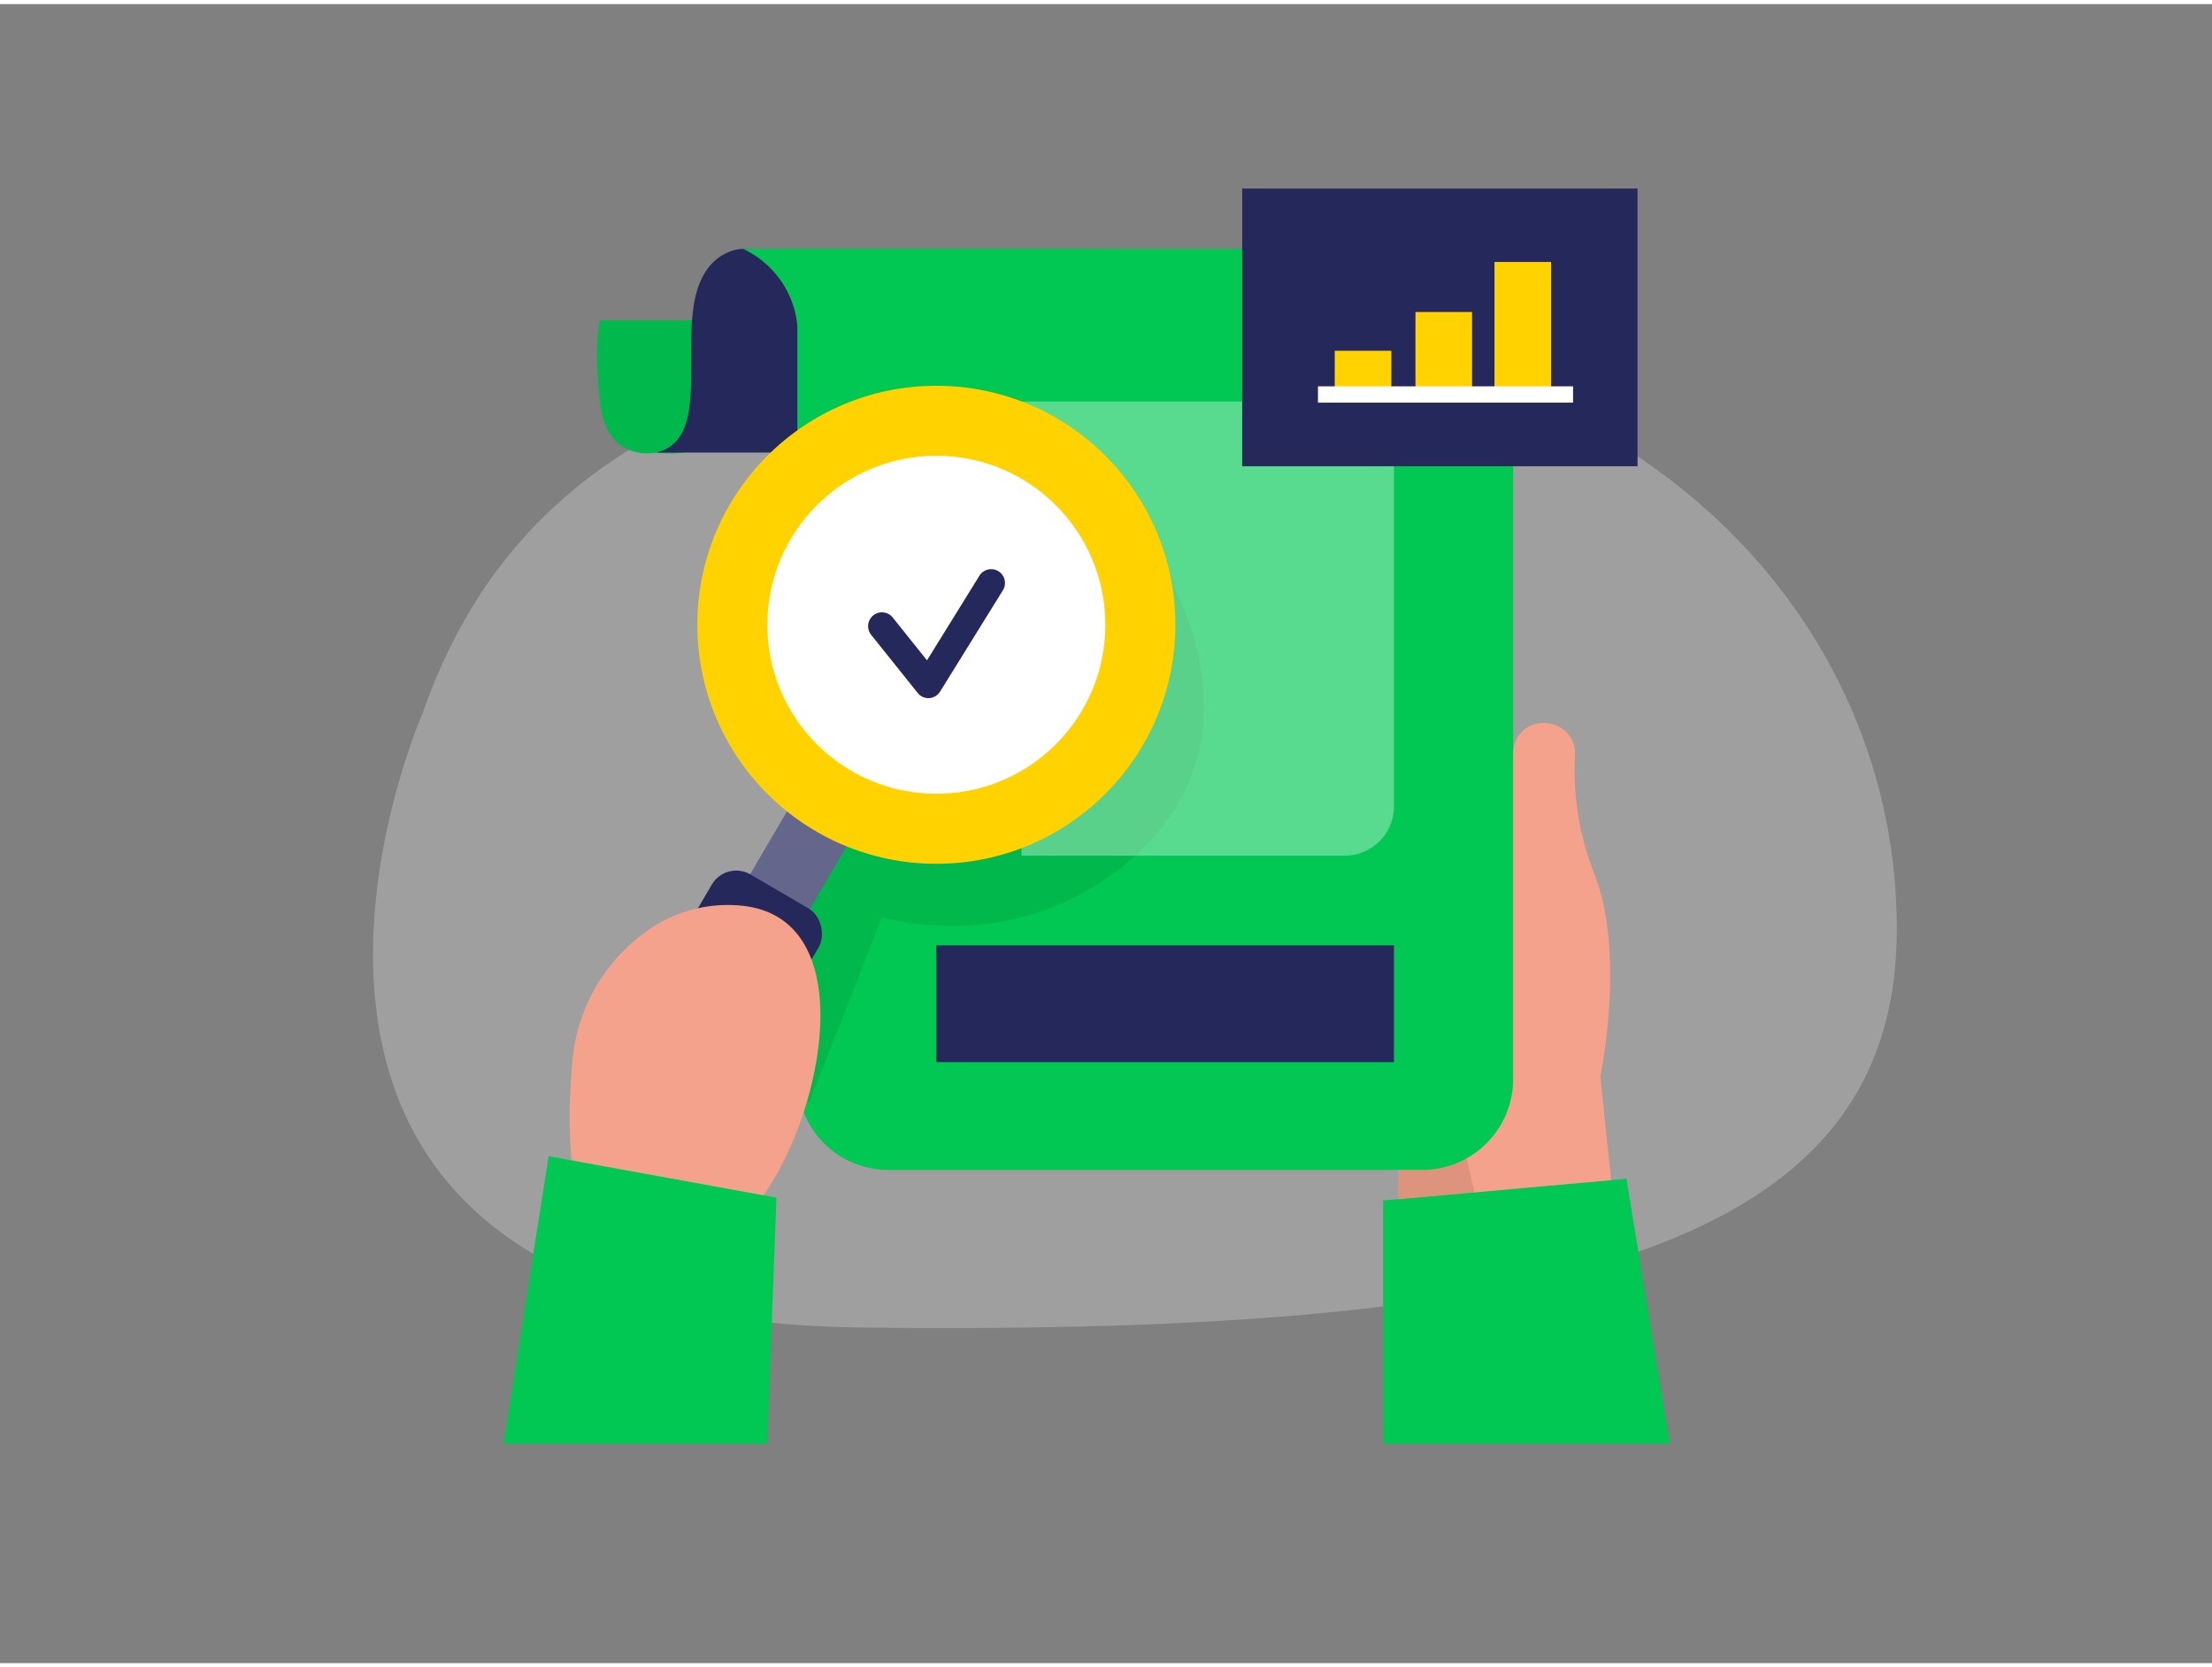 <svg id="Layer_1" data-name="Layer 1" xmlns="http://www.w3.org/2000/svg" viewBox="0 0 400 300" width="406" height="306" class="illustration styles_illustrationTablet__1DWOa"><rect x="0" y="0" width="400" height="300" fill="#808080" stroke="none"/><path d="M76.51,128S27.89,237.78,155.9,239.32,342.42,224,343,168.12s-45.52-108-125.88-108.59S93.31,80,76.51,128Z" fill="#e6e6e6" opacity="0.3"></path><polygon points="250.11 260.33 250.11 216.34 294.1 212.41 301.96 260.33 250.11 260.33" fill="#00c853"></polygon><path d="M241.94,193.91l10.92,15.36v6.83l38.48-3.44-1.95-18.75s4.71-22.34-1.18-36.88a51.1,51.1,0,0,1-3.41-21.18c.29-6.65-9.27-8.18-11-1.74A61.82,61.82,0,0,0,272.64,148a16,16,0,0,1-1.44,6.82c-2.35,5.19-6.27,15.38-3.92,21.09l-4.53,22.28Z" fill="#f4a28c"></path><polygon points="262.75 198.14 266.64 214.87 252.86 216.1 252.86 209.27 241.94 193.91 262.75 198.14" opacity="0.09"></polygon><path d="M118.66,81.1s-8.9,2-10.15-8.9,0-15,0-15h20.93S140.06,83.45,118.66,81.1Z" fill="#00c853"></path><path d="M118.66,81.1s-8.9,2-10.15-8.9,0-15,0-15h20.93S140.06,83.45,118.66,81.1Z" opacity="0.08"></path><path d="M134.36,44.26s-7.26-.18-8.9,10.13,2.34,24.6-6.8,26.71h25.53S159.9,44.9,134.36,44.26Z" fill="#24285b"></path><path d="M150.3,44.26H134.36a17.17,17.17,0,0,1,9.83,13.88V194.38a16.43,16.43,0,0,0,16.43,16.43H257.2a16.42,16.42,0,0,0,16.42-16.43v-132a18.1,18.1,0,0,0-18.11-18.1Z" fill="#00c853"></path><path d="M211.88,104.74s16,27-5.09,47.77-47.3,12.6-47.3,12.6l-13.21,33.64-9.62-11.86,10.66-28.59,7.38-15.49,30-12.82Z" opacity="0.08"></path><path d="M184.73,71.87h58.43a8.91,8.91,0,0,1,8.91,8.91v64.3a8.91,8.91,0,0,1-8.91,8.91H184.73a0,0,0,0,1,0,0V71.87A0,0,0,0,1,184.73,71.87Z" fill="#fff" opacity="0.35"></path><rect x="138.64" y="142.16" width="12.44" height="23.65" transform="translate(97.75 -52.11) rotate(30.38)" fill="#24285b"></rect><rect x="138.64" y="142.16" width="12.44" height="23.65" transform="translate(97.75 -52.11) rotate(30.38)" fill="#fff" opacity="0.29"></rect><circle cx="169.32" cy="112.24" r="43.22" fill="#ffd200"></circle><circle cx="169.32" cy="112.24" r="30.56" fill="#fff"></circle><rect x="117.19" y="157.04" width="22.4" height="49.83" rx="5.11" transform="translate(109.63 -39.94) rotate(30.38)" fill="#24285b"></rect><path d="M103.49,191.35a32.17,32.17,0,0,1,13.35-23.64,25.13,25.13,0,0,1,17.52-4.65c19.68,2.2,15.6,31.84,6,48.69S116.63,230.8,108,222C102.36,216.26,102.61,201.28,103.49,191.35Z" fill="#f4a28c"></path><polygon points="99.21 208.34 91.04 260.33 138.75 260.33 140.4 215.83 99.21 208.34" fill="#00c853"></polygon><path d="M167.89,125.5a2.47,2.47,0,0,1-1.95-.94l-8.41-10.51a2.5,2.5,0,1,1,3.91-3.12l6.19,7.74,9.44-15.24a2.5,2.5,0,1,1,4.25,2.63L170,124.32a2.52,2.52,0,0,1-2,1.18Z" fill="#24285b"></path><rect x="169.32" y="170.21" width="82.75" height="21.11" fill="#24285b"></rect><rect x="224.63" y="33.36" width="71.49" height="50.21" fill="#24285b"></rect><rect x="241.36" y="62.69" width="10.24" height="6.79" fill="#ffd200"></rect><rect x="255.96" y="55.68" width="10.24" height="13.8" fill="#ffd200"></rect><rect x="270.25" y="46.63" width="10.24" height="22.86" fill="#ffd200"></rect><rect x="238.33" y="69.12" width="46.13" height="2.95" fill="#fff"></rect></svg>